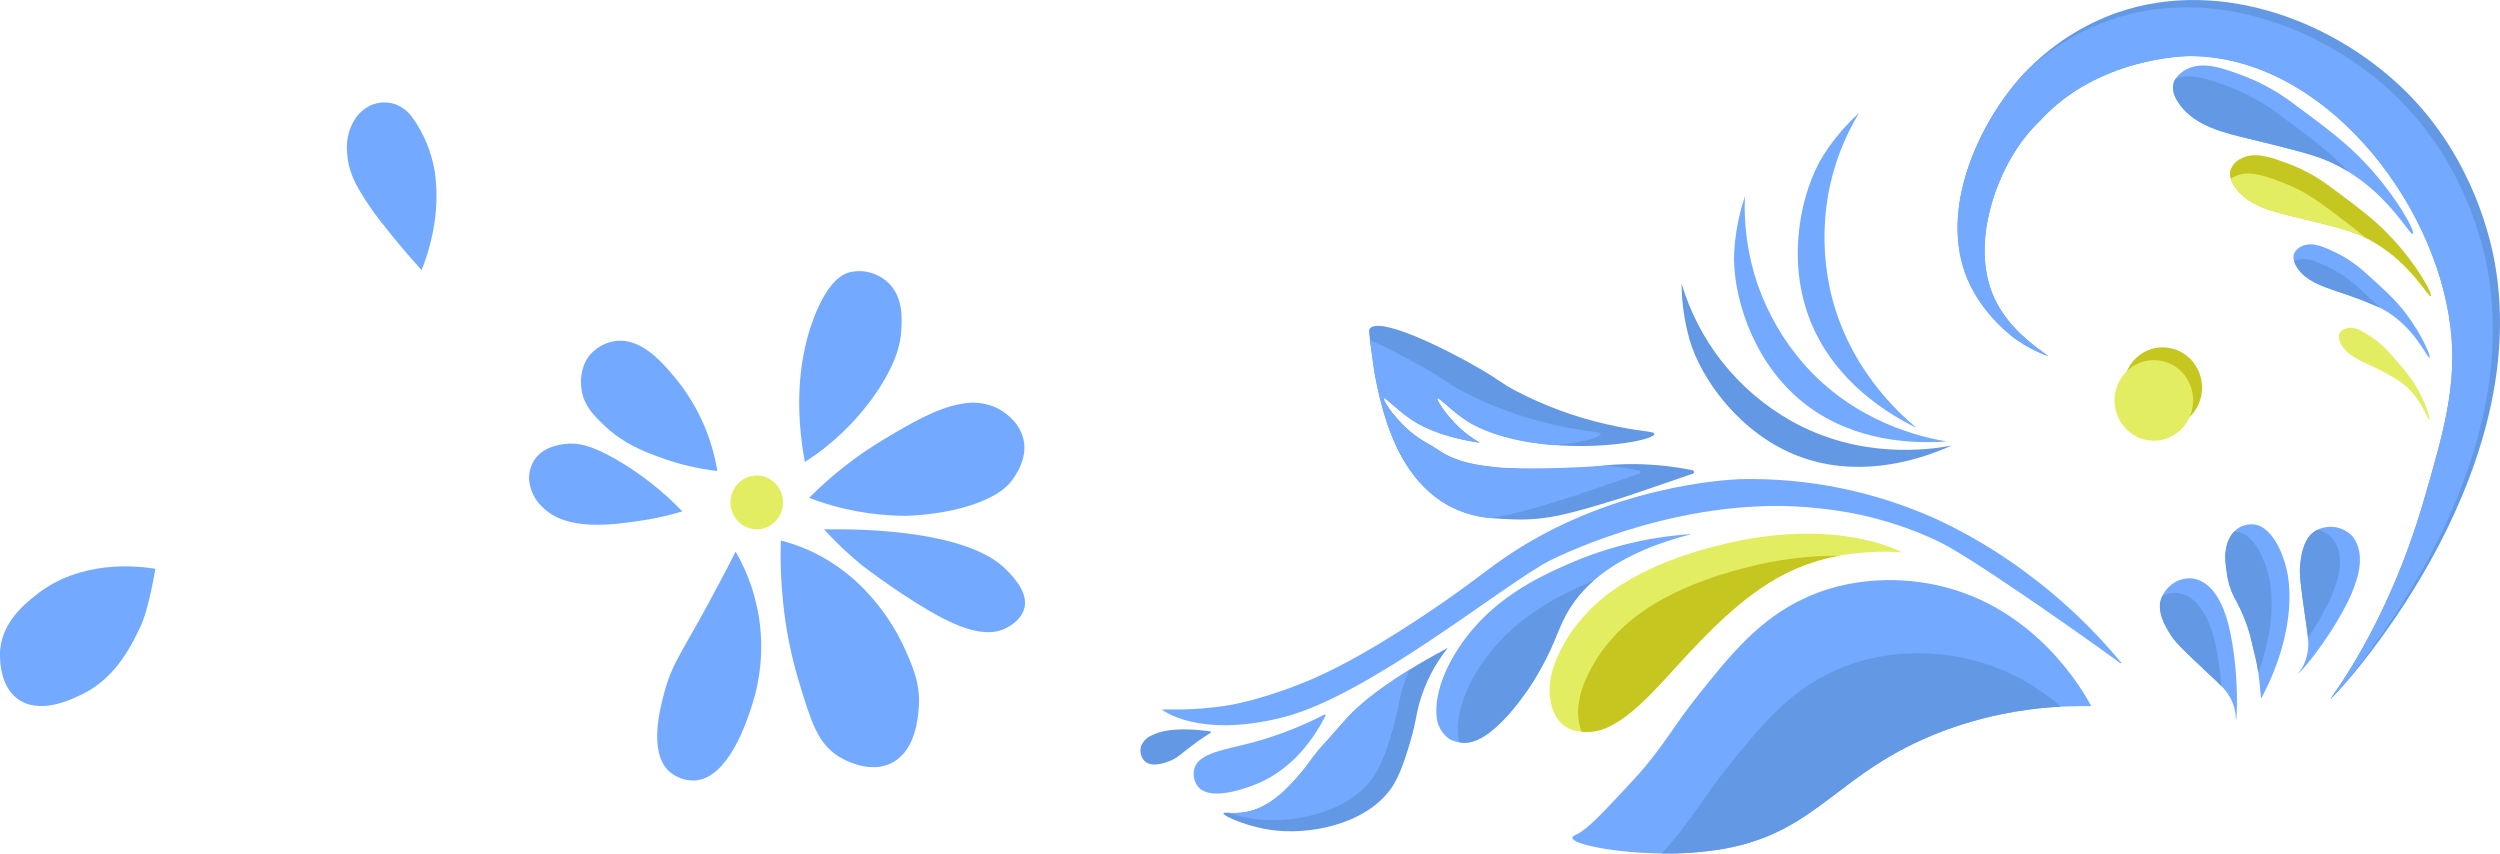 
<svg width="413" height="141" viewBox="0 0 413 141" fill="none"
  xmlns="http://www.w3.org/2000/svg">
  <path d="M151.765 117.086C151.765 117.309 151.722 117.583 151.693 117.894C151.454 120.073 150.709 124.216 147.427 125.98C143.869 127.885 139.755 125.698 138.648 125.031L138.388 124.868C135.026 122.645 133.963 119.169 131.88 112.269C130.626 108.041 129.779 103.697 129.349 99.299C129.007 95.976 128.886 92.634 128.988 89.294C130.469 89.673 131.92 90.168 133.326 90.776C143.898 95.364 148.511 104.976 149.596 107.452C150.854 110.298 152.127 113.21 151.765 117.086Z" fill="#73A9FF"/>
  <path d="M132.965 76.324C130.746 64.399 132.965 56.454 134.412 52.608C136.834 46.212 139.423 45.196 140.384 44.974C141.494 44.713 142.648 44.731 143.749 45.028C144.85 45.325 145.864 45.892 146.704 46.678C149.271 49.087 149.018 52.778 148.873 54.831C148.787 56.106 148.389 59.67 144.535 65.207C141.422 69.649 137.492 73.426 132.965 76.324Z" fill="#73A9FF"/>
  <path d="M167.087 79.473C166.817 79.819 166.519 80.142 166.197 80.437C165.752 80.845 165.268 81.205 164.751 81.511C158.836 85.15 149.566 85.217 149.566 85.217C144.135 85.19 138.751 84.187 133.658 82.252C137.352 78.534 141.481 75.297 145.951 72.618C150.137 70.113 154.736 67.363 158.966 66.689C160.923 66.308 162.946 66.567 164.751 67.43C165.279 67.697 168.366 69.342 169.09 72.618C169.813 75.894 167.607 78.806 167.087 79.473Z" fill="#73A9FF"/>
  <path d="M125.01 87.441C127.407 87.441 129.349 85.45 129.349 82.994C129.349 80.538 127.407 78.547 125.01 78.547C122.614 78.547 120.672 80.538 120.672 82.994C120.672 85.45 122.614 87.441 125.01 87.441Z" fill="#E3ED62"/>
  <path d="M69.649 44.64C70.871 41.542 72.86 35.324 71.819 28.335C71.295 25.148 70.057 22.129 68.203 19.515C67.485 18.47 66.478 17.669 65.311 17.218C64.137 16.822 62.87 16.822 61.695 17.218C60.365 17.705 59.239 18.647 58.507 19.886C57.538 21.532 57.133 23.462 57.357 25.37C57.588 29.076 59.526 31.833 61.695 35.005C62.419 36.02 63.142 36.917 64.588 38.711C66.641 41.245 68.413 43.261 69.649 44.64Z" fill="#73A9FF"/>
  <path d="M118.502 77.805C117.617 72.372 115.375 67.266 111.995 62.983C109.825 60.337 106.26 55.875 101.871 56.313C100.209 56.488 98.667 57.278 97.533 58.536C95.523 60.885 96.007 63.954 96.087 64.465C96.513 67.163 98.256 68.808 100.042 70.483C103.122 73.344 106.26 74.537 109.102 75.582C112.14 76.696 115.295 77.442 118.502 77.805Z" fill="#73A9FF"/>
  <path d="M121.519 91.131C121.034 92.102 120.232 93.673 119.227 95.578C113.015 107.436 111.273 108.918 109.827 114.106C109.06 116.937 107.079 124.215 110.55 127.447C111.759 128.489 113.311 129.019 114.888 128.929C120.42 128.447 123.392 119.124 124.288 116.33C125.611 112.171 126.048 107.77 125.57 103.423C125.092 99.076 123.711 94.885 121.519 91.131Z" fill="#73A9FF"/>
  <path d="M112.719 84.476C109.475 81.1 105.785 78.206 101.757 75.879C97.707 73.56 95.408 73.048 93.195 73.359C92.248 73.493 89.58 73.871 88.199 76.102C87.625 77.057 87.35 78.169 87.41 79.288C87.57 80.995 88.343 82.58 89.58 83.735C93.593 87.856 101.373 86.7 106.211 85.959C108.412 85.627 110.587 85.131 112.719 84.476Z" fill="#73A9FF"/>
  <path d="M25.659 93.958C22.702 93.491 13.237 92.379 5.81 98.405C3.967 99.887 0.489 102.703 0.026 107.298C0.026 107.684 -0.473 112.946 2.918 115.451C6.534 118.126 11.776 115.577 13.547 114.71C19.404 111.849 21.906 106.179 23.165 103.593C24.611 100.628 25.659 93.958 25.659 93.958Z" fill="#73A9FF"/>
  <path d="M138.202 87.441C141.818 87.441 159.772 87.516 166.229 94.112C167.386 95.29 169.801 97.758 169.252 100.337C168.818 102.397 166.706 103.479 166.359 103.68C164.017 104.984 160.951 104.495 157.559 103.005C152.498 100.782 145.267 95.594 142.374 93.37C140.154 91.553 138.066 89.571 136.127 87.441H138.202Z" fill="#73A9FF"/>
  <path d="M321.576 72.929C314.25 73.467 304.582 72.324 297.109 65.846C289.182 59.006 286.177 48.343 286.484 41.653C286.625 39.198 287.021 36.765 287.665 34.395C287.877 33.663 288.072 33.01 288.255 32.423C288.051 37.302 288.741 42.177 290.291 46.794C291.975 51.701 294.582 56.222 297.965 60.1C306.518 69.856 317.615 72.27 321.576 72.929Z" fill="#73A9FF"/>
  <path d="M322.402 73.612C315.678 76.636 306.181 78.844 297.02 75.324C287.34 71.592 281.018 62.574 279.123 56.163C278.454 53.796 278.032 51.363 277.866 48.905C277.83 48.143 277.801 47.459 277.789 46.842C279.192 51.511 281.44 55.867 284.418 59.683C287.608 63.727 291.541 67.093 295.993 69.59C307.238 75.868 318.482 74.338 322.402 73.612Z" fill="#6398E5"/>
  <path d="M316.634 70.702C310.005 67.472 302.149 61.575 298.755 52.182C295.142 42.232 297.657 31.436 301.145 25.769C302.448 23.703 303.962 21.785 305.661 20.047C306.198 19.521 306.682 19.049 307.131 18.632C304.611 22.78 302.873 27.375 302.007 32.18C301.116 37.301 301.211 42.55 302.285 47.633C305.047 60.444 313.529 68.143 316.634 70.702Z" fill="#73A9FF"/>
  <path d="M385.081 115.406H385.045C384.915 115.327 394.312 103.66 400.392 82.745C403.71 71.338 405.976 63.536 404.819 54.016C402.258 32.913 383.611 9.258 361.73 9.258C361.057 9.258 346.607 9.488 337.133 19.812C335.613 21.262 334.26 22.885 333.101 24.651C329.04 30.881 325.705 41.338 329.56 49.449C331.85 54.288 336.171 57.203 338.414 58.878C336.538 58.181 334.754 57.248 333.101 56.102C332.712 55.83 327.559 52.159 325.003 46.05C320.281 34.752 326.738 20.647 333.951 12.591L334.43 12.07C338.739 7.515 344.044 4.076 349.906 2.036C367.172 -3.885 386.438 3.851 397.99 15.663C408.916 26.828 411.566 40.256 412.156 43.485C418.555 79.612 386.503 114.287 385.081 115.406Z" fill="#6398E5"/>
  <path d="M385.081 115.406H385.045C384.915 115.328 394.312 103.66 400.392 82.745C403.71 71.338 405.976 63.536 404.819 54.016C402.258 32.913 383.611 9.258 361.73 9.258C361.057 9.258 346.607 9.488 337.133 19.813C335.613 21.262 334.26 22.885 333.101 24.651C329.04 30.881 325.705 41.339 329.56 49.449C331.85 54.288 336.171 57.203 338.414 58.879C336.538 58.181 334.754 57.249 333.101 56.102C332.712 55.83 327.559 52.159 325.003 46.05C320.281 34.752 326.738 20.647 333.951 12.591L334.43 12.071C338.52 8.109 343.396 5.099 348.726 3.246C365.991 -2.675 385.258 5.061 396.809 16.873C407.735 28.038 410.386 41.466 410.976 44.695C416.772 77.429 390.977 108.977 385.081 115.406Z" fill="#73A9FF"/>
  <path d="M398.605 38.629C398.156 38.992 394.963 32.726 388.068 28.432C386.91 27.7 385.696 27.065 384.438 26.533C381.994 25.498 378.482 24.621 371.452 22.904C367.663 21.978 362.828 20.914 360.237 17.46C359.735 16.795 358.685 15.355 359.057 13.831C359.126 13.54 359.244 13.264 359.405 13.015C359.83 12.379 360.407 11.864 361.081 11.521C363.861 9.966 367.332 11.285 370.862 12.621C372.358 13.2 373.81 13.891 375.206 14.69C376.357 15.343 377.469 16.066 378.535 16.855C384.468 21.252 387.637 23.599 390.931 27.137C395.948 32.496 399.041 38.278 398.605 38.629Z" fill="#73A9FF"/>
  <path d="M388.068 28.431C386.91 27.7 385.696 27.065 384.438 26.532C381.994 25.498 378.482 24.621 371.452 22.903C367.663 21.978 362.828 20.913 360.237 17.459C359.735 16.794 358.685 15.355 359.057 13.831C359.126 13.54 359.244 13.264 359.405 13.014C362.061 11.992 365.254 13.207 368.501 14.435C369.997 15.014 371.449 15.705 372.845 16.504C373.996 17.157 375.108 17.88 376.174 18.669C381.811 22.849 384.952 25.171 388.068 28.431Z" fill="#6398E5"/>
  <path d="M401.565 48.912C401.151 49.25 397.929 42.809 390.828 39.307C390.462 39.119 390.09 38.95 389.706 38.787C387.658 37.916 384.718 37.184 378.827 35.763C375.658 34.988 371.608 34.099 369.442 31.208C369.042 30.708 368.728 30.142 368.515 29.533C368.372 29.092 368.35 28.619 368.45 28.166C368.593 27.743 368.817 27.354 369.109 27.021C369.401 26.689 369.755 26.42 370.15 26.23C372.476 24.93 375.38 26.037 378.337 27.156C380.612 28.04 382.763 29.225 384.736 30.682C389.706 34.359 392.356 36.331 395.119 39.295C399.316 43.77 401.931 48.609 401.565 48.912Z" fill="#C6C620"/>
  <path d="M390.826 39.307C390.46 39.12 390.088 38.95 389.704 38.787C387.656 37.916 384.717 37.184 378.826 35.763C375.656 34.989 371.607 34.099 369.44 31.208C369.04 30.709 368.727 30.142 368.514 29.533C368.66 29.431 368.811 29.338 368.968 29.255C371.294 27.954 374.198 29.061 377.155 30.18C379.429 31.064 381.581 32.249 383.554 33.706C386.712 36.029 388.925 37.668 390.826 39.307Z" fill="#E3ED62"/>
  <path d="M401.357 59.084C401.021 59.308 398.943 53.943 393.501 51.004L393.194 50.84C390.818 49.787 388.389 48.867 385.916 48.082C383.685 47.308 380.84 46.389 379.47 44.169C379.258 43.848 379.092 43.497 378.974 43.129C378.844 42.736 378.844 42.311 378.974 41.919C379.104 41.625 379.29 41.361 379.522 41.142C379.753 40.922 380.024 40.753 380.32 40.643C382.091 39.869 384.086 40.861 386.134 41.852C387.002 42.288 387.839 42.788 388.637 43.346C389.291 43.806 389.92 44.303 390.52 44.834C393.843 47.816 395.626 49.413 397.409 51.723C400.082 55.262 401.641 58.891 401.357 59.084Z" fill="#73A9FF"/>
  <path d="M393.192 50.841C390.817 49.788 388.387 48.867 385.914 48.083C383.683 47.309 380.838 46.389 379.468 44.17C379.257 43.848 379.09 43.498 378.973 43.129L379.12 43.063C380.891 42.288 382.886 43.281 384.934 44.272C385.802 44.708 386.639 45.208 387.437 45.766C388.091 46.226 388.72 46.723 389.32 47.254C390.89 48.7 392.142 49.819 393.192 50.841Z" fill="#6398E5"/>
  <path d="M401.34 69.379C401.558 69.27 400.75 66.488 399.056 63.718C397.952 61.903 396.795 60.585 394.629 58.135C394.24 57.706 393.826 57.302 393.389 56.925C392.86 56.45 392.295 56.017 391.701 55.631C390.302 54.724 388.927 53.817 387.569 54.246C387.345 54.3 387.134 54.4 386.949 54.539C386.763 54.678 386.607 54.854 386.489 55.056C386.399 55.332 386.369 55.624 386.402 55.913C386.434 56.201 386.528 56.479 386.678 56.726C387.486 58.456 389.47 59.363 391.022 60.113C392.838 60.914 394.599 61.84 396.293 62.883C400.018 65.454 401.08 69.512 401.34 69.379Z" fill="#E3ED62"/>
  <path d="M363.777 64.032C363.777 65.348 363.396 66.634 362.683 67.728C361.969 68.823 360.955 69.675 359.769 70.179C358.582 70.682 357.277 70.814 356.017 70.557C354.758 70.301 353.601 69.667 352.693 68.737C351.785 67.806 351.166 66.621 350.916 65.33C350.665 64.039 350.794 62.702 351.285 61.486C351.777 60.27 352.609 59.231 353.677 58.5C354.744 57.769 356 57.379 357.284 57.379C359.006 57.379 360.658 58.08 361.875 59.328C363.093 60.575 363.777 62.267 363.777 64.032Z" fill="#C6C620"/>
  <path d="M362.304 66.149C362.304 67.465 361.924 68.751 361.21 69.845C360.497 70.939 359.483 71.792 358.296 72.296C357.11 72.799 355.804 72.931 354.545 72.674C353.285 72.418 352.128 71.784 351.22 70.853C350.312 69.923 349.694 68.737 349.443 67.447C349.193 66.156 349.321 64.819 349.813 63.603C350.304 62.387 351.136 61.348 352.204 60.617C353.272 59.886 354.527 59.496 355.811 59.496C356.666 59.489 357.513 59.657 358.303 59.989C359.094 60.321 359.812 60.811 360.417 61.43C361.021 62.049 361.499 62.785 361.823 63.595C362.147 64.405 362.311 65.273 362.304 66.149Z" fill="#E3ED62"/>
  <path d="M345.479 116.652C344.039 116.652 342.362 116.652 340.479 116.736C333.714 117.074 327.039 118.474 320.687 120.886C303.375 127.539 300.488 137.452 284.681 140.24C281.32 140.803 277.916 141.054 274.511 140.99C266.577 140.906 259.801 139.436 259.754 138.432C259.754 138.154 260.244 137.93 260.474 137.827C262.327 136.962 264.86 134.198 269.918 128.755C274.564 123.734 276.258 120.202 280.543 114.843C285.856 108.19 290.607 102.251 298.287 98.749C307.731 94.436 316.88 95.985 320.091 96.698C336.436 100.309 344.245 114.353 345.479 116.652Z" fill="#73A9FF"/>
  <path d="M340.463 116.737C333.697 117.074 327.022 118.474 320.671 120.886C303.358 127.539 300.472 137.452 284.664 140.24C281.303 140.803 277.899 141.054 274.494 140.99L274.63 140.845C279.275 135.825 280.969 132.293 285.255 126.934C290.567 120.281 295.319 114.342 302.998 110.84C312.443 106.527 321.592 108.076 324.803 108.789C330.577 110.089 335.954 112.818 340.463 116.737Z" fill="#6398E5"/>
  <path d="M314.196 91.249C310.732 91.002 307.252 91.187 303.831 91.799C300.664 92.366 297.593 93.403 294.718 94.877C287.676 98.507 281.702 104.966 277.6 109.393C273.497 113.821 267.996 120.504 262.843 120.885C262.319 120.929 261.791 120.929 261.267 120.885C260.121 120.827 259.021 120.404 258.121 119.676C257.247 118.873 256.63 117.819 256.35 116.651C255.01 112.127 257.666 107.579 258.711 105.764C259.477 104.468 260.367 103.252 261.367 102.135C264.443 98.507 270.57 93.408 284.093 90.039C303.572 85.2 314.196 91.249 314.196 91.249Z" fill="#E3ED62"/>
  <path d="M303.832 91.799C300.664 92.366 297.594 93.403 294.718 94.878C287.676 98.507 281.703 104.967 277.6 109.394C273.498 113.821 267.997 120.505 262.844 120.886C262.319 120.93 261.792 120.93 261.267 120.886C261.191 120.662 261.126 120.456 261.073 120.281C259.733 115.757 262.389 111.208 263.434 109.394C264.2 108.097 265.089 106.881 266.09 105.765C269.165 102.136 275.292 97.037 288.815 93.668C293.725 92.406 298.77 91.778 303.832 91.799Z" fill="#C6C620"/>
  <path d="M279.553 78.287C269.312 81.819 268.155 82.176 268.155 82.176C259.844 84.734 255.695 86.011 250.034 85.805C248.735 85.757 247.461 85.702 246.197 85.563C243.3 85.329 240.503 84.37 238.052 82.769C232.379 78.989 230.077 72.535 229.198 70.067C228.479 67.888 227.887 65.666 227.427 63.414C227.108 62.023 226.836 60.063 226.311 56.156C226.311 56.102 226.311 56.047 226.311 55.993C226.14 54.699 226.122 54.523 226.27 54.318C227.722 52.255 238.075 57.184 244.568 60.971C248.139 63.051 247.691 63.124 250.471 64.6C255.149 67.037 260.107 68.866 265.228 70.043C270.912 71.386 273.297 71.18 273.308 71.688C273.308 72.602 265.481 74.229 256.639 73.503C255.382 73.4 254.107 73.255 252.832 73.049C246.221 71.991 243.057 69.983 242.207 69.42C239.539 67.648 237.727 65.555 237.485 65.791C237.243 66.027 238.878 68.537 241.086 70.63C242.112 71.586 243.241 72.42 244.45 73.116L243.978 73.043C237.367 71.985 234.203 69.977 233.353 69.414C230.685 67.642 228.873 65.549 228.631 65.785C228.389 66.021 230.024 68.531 232.232 70.624C234.274 72.565 236.293 73.424 237.485 74.253C240.808 76.551 244.48 76.914 248.11 77.277C248.423 77.277 249.597 77.319 251.309 77.404C252.602 77.465 258.859 77.446 260.163 77.404C261.934 77.35 263.286 77.071 265.234 76.878C266.213 76.775 267.347 76.696 268.775 76.672C272.392 76.616 276.005 76.951 279.553 77.67C279.633 77.67 279.71 77.703 279.766 77.76C279.823 77.818 279.855 77.897 279.855 77.979C279.855 78.06 279.823 78.139 279.766 78.197C279.71 78.255 279.633 78.287 279.553 78.287Z" fill="#6398E5"/>
  <path d="M270.701 78.287C260.46 81.819 259.303 82.176 259.303 82.176C253.577 83.936 249.829 85.091 246.199 85.575C243.301 85.342 240.504 84.382 238.053 82.781C232.38 79.001 230.078 72.547 229.199 70.08C228.48 67.9 227.889 65.678 227.428 63.426C227.109 62.035 226.838 60.076 226.312 56.169C229.52 57.611 232.651 59.226 235.692 61.007C239.263 63.088 238.814 63.16 241.595 64.636C246.273 67.074 251.23 68.902 256.351 70.08C262.036 71.422 264.42 71.217 264.432 71.725C264.444 72.233 261.245 73.182 256.617 73.539C255.36 73.436 254.085 73.291 252.81 73.086C246.199 72.027 243.035 70.019 242.185 69.457C239.517 67.684 237.705 65.592 237.463 65.828C237.221 66.064 238.856 68.573 241.063 70.666C242.09 71.623 243.218 72.457 244.428 73.152L243.956 73.08C237.345 72.021 234.181 70.013 233.331 69.451C230.663 67.678 228.851 65.586 228.609 65.822C228.367 66.058 230.002 68.567 232.209 70.66C234.252 72.602 236.27 73.461 237.463 74.289C240.786 76.588 244.457 76.951 248.088 77.313C251.151 77.616 262.254 77.211 265.205 76.914C267.034 77.078 268.853 77.342 270.654 77.707C270.729 77.7 270.803 77.725 270.861 77.774C270.918 77.824 270.954 77.896 270.961 77.973C270.967 78.05 270.943 78.126 270.894 78.185C270.846 78.244 270.776 78.281 270.701 78.287Z" fill="#73A9FF"/>
  <path d="M350.315 109.569C350.386 109.618 350.48 109.533 350.421 109.46C345.672 103.73 340.245 98.629 334.266 94.273C329.792 90.982 325.016 88.146 320.005 85.805C309.817 81.195 298.769 78.924 287.634 79.152C285.497 79.225 265.794 80.126 248.086 92.459C244.645 94.878 241.764 97.352 234.51 102.136C224.658 108.638 219.198 111.148 216.212 112.418C215.462 112.739 208.243 115.769 202.045 116.652C199.858 116.969 197.654 117.153 195.446 117.202C194.265 117.202 191.904 117.202 191.904 117.202C191.904 117.202 197.913 122.095 212.08 118.466C226.246 114.837 248.529 96.451 255.978 92.64C258.558 91.322 279.093 81.493 300.62 83.991C306.928 84.617 313.102 86.25 318.919 88.83C321.433 89.961 324.013 91.346 333.675 97.902C337.866 100.745 343.568 104.688 350.315 109.569Z" fill="#73A9FF"/>
  <path d="M199.979 121.079C200.003 121.066 200.022 121.044 200.033 121.019C200.045 120.994 200.048 120.965 200.043 120.938C200.038 120.91 200.024 120.885 200.004 120.866C199.984 120.847 199.959 120.835 199.932 120.831C198.161 120.571 193.132 119.978 190.263 121.491C189.862 121.652 189.498 121.897 189.194 122.209C188.889 122.521 188.65 122.894 188.492 123.305C188.376 123.726 188.37 124.171 188.474 124.595C188.577 125.019 188.787 125.409 189.083 125.724C190.263 126.861 192.459 126.015 193.215 125.724C194.495 125.228 194.985 124.63 196.756 123.305C197.807 122.489 198.887 121.751 199.979 121.079Z" fill="#6398E5"/>
  <path d="M279.319 88.273C271.574 90.251 266.575 93.027 263.287 95.9C261.447 97.483 259.897 99.39 258.712 101.531C257.124 104.447 256.723 106.975 253.4 112.418C253.4 112.418 247.273 122.477 242.185 122.7C241.831 122.715 241.478 122.695 241.128 122.64C240.505 122.558 239.904 122.353 239.357 122.035C238.604 121.473 238.016 120.709 237.657 119.827C236.919 118.013 236.902 113.174 240.998 106.993C246.37 98.858 254.279 95.277 259.297 93.082C265.652 90.321 272.418 88.685 279.307 88.243C279.354 88.189 279.366 88.261 279.319 88.273Z" fill="#73A9FF"/>
  <path d="M263.286 95.9C261.446 97.483 259.897 99.39 258.712 101.531C257.124 104.446 256.722 106.974 253.399 112.418C253.399 112.418 247.272 122.476 242.184 122.7C241.831 122.715 241.477 122.695 241.128 122.64C240.472 120.716 240.59 115.986 244.545 109.999C249.917 101.864 257.826 98.283 262.844 96.087L263.286 95.9Z" fill="#6398E5"/>
  <path d="M239.142 107.083C237.03 109.724 235.455 112.772 234.509 116.046C233.918 118.157 233.918 119.312 233.027 122.361C232.584 123.873 231.616 127.199 230.377 129.353C226.776 135.631 217.58 137.887 210.898 137.216C206.205 136.744 202.014 134.76 202.103 134.355C202.103 134.252 202.327 134.252 202.693 134.27C203.661 134.353 204.635 134.327 205.597 134.191C209.948 133.496 212.964 129.958 215.042 127.538C216.222 126.159 216.027 126.117 217.946 123.776C217.946 123.776 220.147 121.357 222.125 119.071C223.961 116.972 227.113 114.165 232.927 110.603C234.698 109.49 236.775 108.311 239.119 107.059L239.142 107.083Z" fill="#6398E5"/>
  <path d="M232.913 110.586C232.357 111.752 231.903 112.967 231.556 114.215C230.965 116.326 230.965 117.481 230.074 120.529C229.631 122.041 228.663 125.368 227.424 127.521C223.823 133.799 214.627 136.055 207.945 135.384C206.156 135.195 204.392 134.816 202.68 134.253C203.648 134.336 204.622 134.31 205.584 134.174C209.934 133.479 212.95 129.941 215.028 127.521C216.209 126.142 216.014 126.1 217.932 123.759C217.932 123.759 220.134 121.34 222.111 119.054C223.947 116.955 227.129 114.167 232.913 110.586Z" fill="#73A9FF"/>
  <path d="M218.974 118.242C218.985 118.215 218.988 118.186 218.982 118.157C218.976 118.129 218.962 118.103 218.942 118.083C218.922 118.063 218.896 118.049 218.868 118.044C218.84 118.039 218.811 118.043 218.786 118.055C214.949 120.03 210.921 121.586 206.768 122.7C202.14 123.909 198.097 124.387 197.323 126.934C197.177 127.449 197.154 127.993 197.257 128.52C197.359 129.046 197.585 129.54 197.914 129.958C200.198 132.698 207.252 129.655 207.948 129.353C213.792 126.831 217.18 121.75 218.974 118.242Z" fill="#73A9FF"/>
  <path d="M369.385 119.022C369.366 118.429 369.303 117.839 369.196 117.256C368.842 115.775 368.082 114.428 367.006 113.373C366.563 112.895 366.091 112.46 365.643 112.036C359.941 106.732 359.262 105.91 358.583 104.857C356.523 101.7 356.741 100.018 356.924 99.275C356.994 98.998 357.088 98.728 357.208 98.47C357.489 97.88 357.876 97.349 358.347 96.904C358.847 96.431 359.436 96.067 360.077 95.833C360.718 95.599 361.398 95.501 362.077 95.543C362.898 95.638 363.681 95.948 364.35 96.444C367.177 98.434 368.187 103.17 368.529 104.912C369.975 112.442 369.491 119.016 369.385 119.022Z" fill="#73A9FF"/>
  <path d="M366.988 113.373C366.546 112.895 366.073 112.46 365.625 112.036C359.941 106.732 359.262 105.909 358.583 104.857C356.523 101.7 356.741 100.018 356.924 99.274C356.994 98.998 357.088 98.728 357.208 98.47C357.981 98.064 358.85 97.888 359.716 97.962C360.537 98.057 361.32 98.367 361.989 98.863C364.816 100.853 365.826 105.589 366.168 107.331C366.55 109.328 366.824 111.345 366.988 113.373Z" fill="#6398E5"/>
  <path d="M379.637 111.317C379.99 110.846 380.306 110.347 380.581 109.824C381.217 108.445 381.456 106.909 381.272 105.396C381.219 104.743 381.124 104.096 381.036 103.479C379.891 95.695 379.855 94.612 379.985 93.36C380.327 89.58 381.537 88.412 382.134 87.959C382.357 87.788 382.596 87.641 382.848 87.517C383.429 87.24 384.056 87.076 384.695 87.034C385.375 86.992 386.056 87.091 386.697 87.324C387.339 87.556 387.929 87.918 388.432 88.388C389 88.997 389.406 89.745 389.612 90.56C390.586 93.929 388.432 98.259 387.641 99.838C384.14 106.606 379.737 111.396 379.637 111.317Z" fill="#73A9FF"/>
  <path d="M381.276 105.396C381.223 104.743 381.129 104.096 381.04 103.479C379.895 95.695 379.86 94.612 379.989 93.36C380.332 89.58 381.542 88.413 382.138 87.959C382.362 87.789 382.601 87.641 382.852 87.518C383.701 87.698 384.484 88.117 385.113 88.727C385.691 89.33 386.108 90.076 386.323 90.892C387.291 94.261 385.142 98.592 384.352 100.171C383.42 101.969 382.394 103.713 381.276 105.396Z" fill="#6398E5"/>
  <path d="M373.618 115.255C373.613 115.266 373.605 115.276 373.594 115.283C373.584 115.29 373.572 115.293 373.559 115.293C373.547 115.293 373.535 115.29 373.524 115.283C373.514 115.276 373.505 115.266 373.5 115.255C373.453 114.65 373.305 112.835 373.075 111.142C372.963 110.386 372.839 109.654 372.697 109.073C372.178 106.908 371.812 105.275 371.712 104.924C371.152 102.944 370.376 101.034 369.398 99.233C368.631 97.904 368.125 96.435 367.91 94.908C367.656 93.341 367.29 91.085 368.205 89.162C368.427 88.666 368.726 88.211 369.091 87.813C369.348 87.543 369.64 87.311 369.958 87.124C370.861 86.622 371.914 86.486 372.91 86.743C373.332 86.879 373.731 87.083 374.09 87.348C377.071 89.597 377.927 94.908 377.927 94.908C379.456 104.253 374.539 113.555 373.618 115.255Z" fill="#73A9FF"/>
  <path d="M373.075 111.112C372.963 110.356 372.839 109.624 372.697 109.043C372.178 106.878 371.812 105.245 371.712 104.894C371.152 102.914 370.376 101.004 369.398 99.202C368.631 97.874 368.125 96.405 367.91 94.878C367.656 93.311 367.29 91.055 368.205 89.132C368.427 88.636 368.726 88.181 369.091 87.783C369.391 87.79 369.688 87.837 369.976 87.922C370.399 88.058 370.797 88.263 371.157 88.527C374.138 90.777 374.993 96.088 374.993 96.088C375.879 101.634 374.527 107.168 373.075 111.112Z" fill="#6398E5"/>
</svg>
